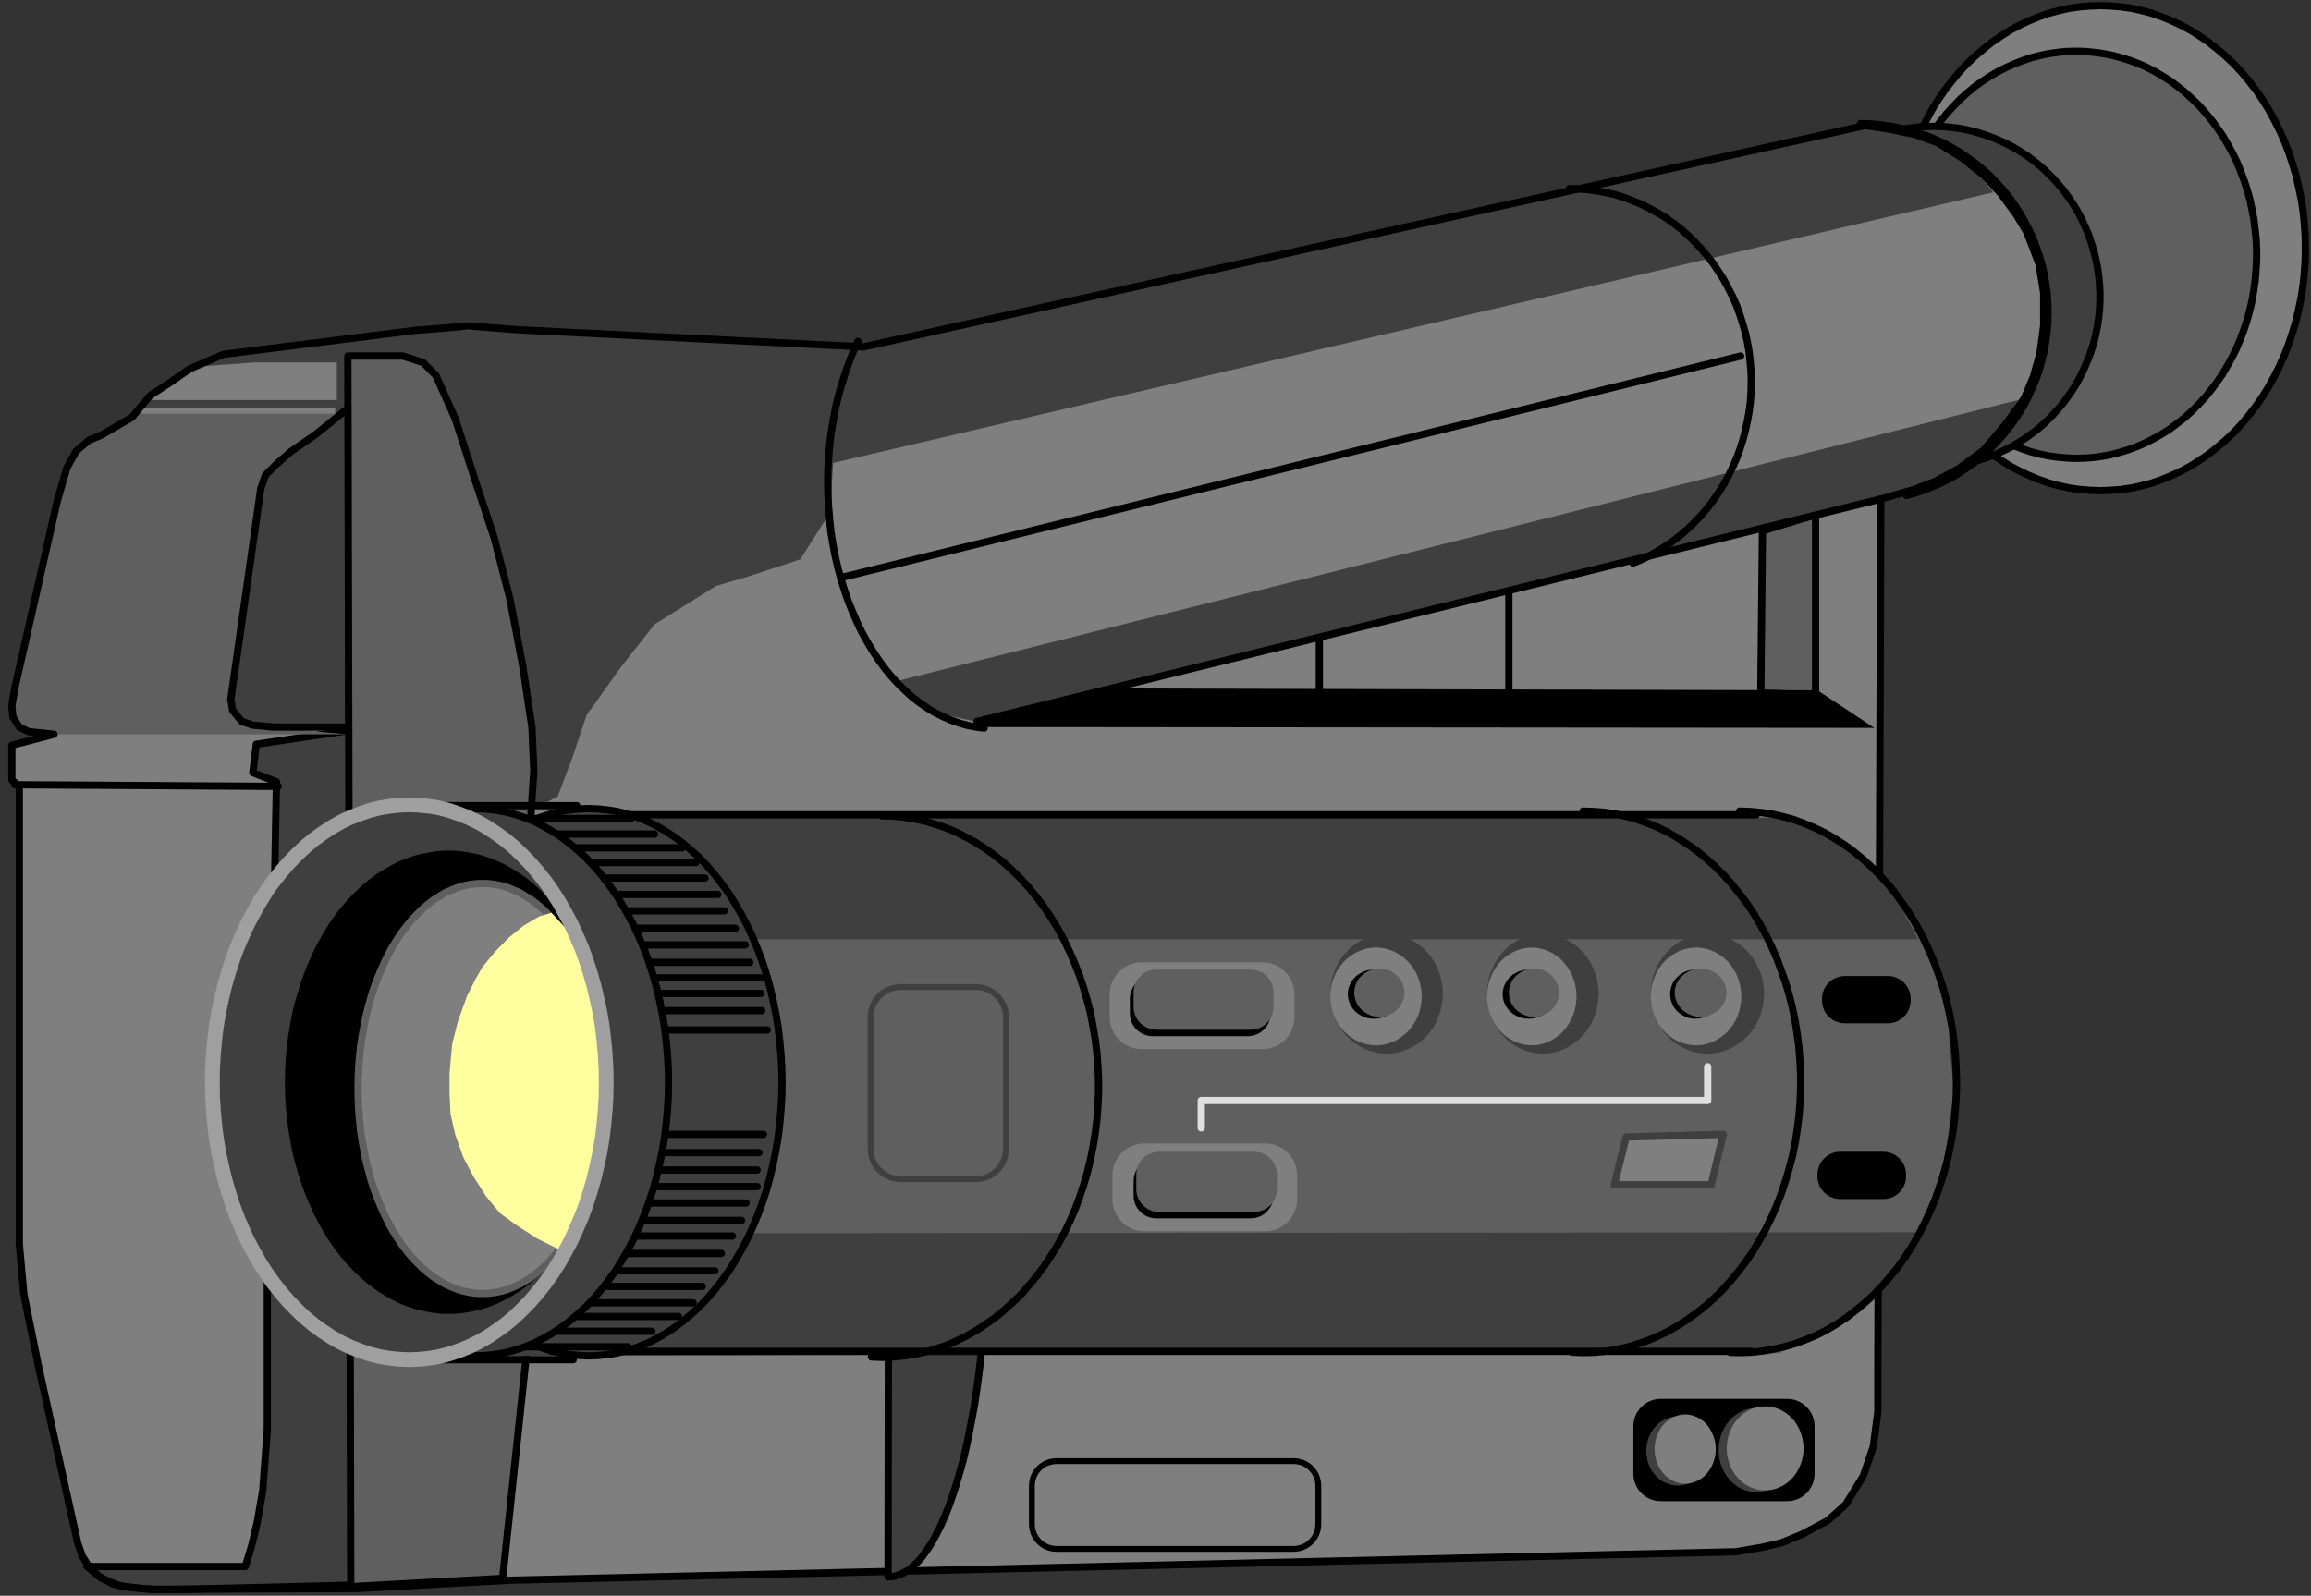 <?xml version="1.0" encoding="UTF-8" standalone="no"?>
<svg
   xmlns:ooo="http://xml.openoffice.org/svg/export"
   xmlns:dc="http://purl.org/dc/elements/1.1/"
   xmlns:cc="http://creativecommons.org/ns#"
   xmlns:rdf="http://www.w3.org/1999/02/22-rdf-syntax-ns#"
   xmlns:svg="http://www.w3.org/2000/svg"
   xmlns="http://www.w3.org/2000/svg"
   xmlns:sodipodi="http://sodipodi.sourceforge.net/DTD/sodipodi-0.dtd"
   xmlns:inkscape="http://www.inkscape.org/namespaces/inkscape"
   version="1.2"
   width="111.35mm"
   height="76.91mm"
   viewBox="0 0 11135 7691"
   preserveAspectRatio="xMidYMid"
   xml:space="preserve"
   id="svg297"
   sodipodi:docname="camcord.svg"
   style="fill-rule:evenodd;stroke-width:28.222;stroke-linejoin:round"
   inkscape:version="0.92.5 (2060ec1f9f, 2020-04-08)"><rect x="0" y="0" width="11135" height="7691" fill="#333333" stroke="none"/><sodipodi:namedview
   pagecolor="#ffffff"
   bordercolor="#666666"
   borderopacity="1"
   objecttolerance="10"
   gridtolerance="10"
   guidetolerance="10"
   inkscape:pageopacity="0"
   inkscape:pageshadow="2"
   inkscape:window-width="664"
   inkscape:window-height="487"
   id="namedview299"
   showgrid="false"
   inkscape:zoom="0.2102413"
   inkscape:cx="210.44409"
   inkscape:cy="145.32283"
   inkscape:window-x="0"
   inkscape:window-y="0"
   inkscape:window-maximized="0"
   inkscape:current-layer="svg297" />
 <defs
   class="ClipPathGroup"
   id="defs8">
  <clipPath
   id="presentation_clip_path"
   clipPathUnits="userSpaceOnUse">
   <rect
   x="0"
   y="0"
   width="21000"
   height="29700"
   id="rect2" />
  </clipPath>
  <clipPath
   id="presentation_clip_path_shrink"
   clipPathUnits="userSpaceOnUse">
   <rect
   x="21"
   y="29"
   width="20958"
   height="29641"
   id="rect5" />
  </clipPath>
 </defs>
 <defs
   class="TextShapeIndex"
   id="defs12">
  <g
   ooo:slide="id1"
   ooo:id-list="id3"
   id="g10" />
 </defs>
 <defs
   class="EmbeddedBulletChars"
   id="defs44">
  <g
   id="bullet-char-template-57356"
   transform="matrix(4.8828125e-4,0,0,-4.8828125e-4,0,0)">
   <path
   d="M 580,1141 1163,571 580,0 -4,571 Z"
   id="path14"
   inkscape:connector-curvature="0" />
  </g>
  <g
   id="bullet-char-template-57354"
   transform="matrix(4.8828125e-4,0,0,-4.8828125e-4,0,0)">
   <path
   d="M 8,1128 H 1137 V 0 H 8 Z"
   id="path17"
   inkscape:connector-curvature="0" />
  </g>
  <g
   id="bullet-char-template-10146"
   transform="matrix(4.8828125e-4,0,0,-4.8828125e-4,0,0)">
   <path
   d="M 174,0 602,739 174,1481 1456,739 Z M 1358,739 309,1346 659,739 Z"
   id="path20"
   inkscape:connector-curvature="0" />
  </g>
  <g
   id="bullet-char-template-10132"
   transform="matrix(4.8828125e-4,0,0,-4.8828125e-4,0,0)">
   <path
   d="M 2015,739 1276,0 H 717 l 543,543 H 174 v 393 h 1086 l -543,545 h 557 z"
   id="path23"
   inkscape:connector-curvature="0" />
  </g>
  <g
   id="bullet-char-template-10007"
   transform="matrix(4.8828125e-4,0,0,-4.8828125e-4,0,0)">
   <path
   d="m 0,-2 c -7,16 -16,29 -25,39 l 381,530 c -94,256 -141,385 -141,387 0,25 13,38 40,38 9,0 21,-2 34,-5 21,4 42,12 65,25 l 27,-13 111,-251 280,301 64,-25 24,25 c 21,-10 41,-24 62,-43 C 886,937 835,863 770,784 769,783 710,716 594,584 L 774,223 c 0,-27 -21,-55 -63,-84 l 16,-20 C 717,90 699,76 672,76 641,76 570,178 457,381 L 164,-76 c -22,-34 -53,-51 -92,-51 -42,0 -63,17 -64,51 -7,9 -10,24 -10,44 0,9 1,19 2,30 z"
   id="path26"
   inkscape:connector-curvature="0" />
  </g>
  <g
   id="bullet-char-template-10004"
   transform="matrix(4.8828125e-4,0,0,-4.8828125e-4,0,0)">
   <path
   d="M 285,-33 C 182,-33 111,30 74,156 52,228 41,333 41,471 c 0,78 14,145 41,201 34,71 87,106 158,106 53,0 88,-31 106,-94 l 23,-176 c 8,-64 28,-97 59,-98 l 735,706 c 11,11 33,17 66,17 42,0 63,-15 63,-46 V 965 c 0,-36 -10,-64 -30,-84 L 442,47 C 390,-6 338,-33 285,-33 Z"
   id="path29"
   inkscape:connector-curvature="0" />
  </g>
  <g
   id="bullet-char-template-9679"
   transform="matrix(4.8828125e-4,0,0,-4.8828125e-4,0,0)">
   <path
   d="M 813,0 C 632,0 489,54 383,161 276,268 223,411 223,592 c 0,181 53,324 160,431 106,107 249,161 430,161 179,0 323,-54 432,-161 108,-107 162,-251 162,-431 0,-180 -54,-324 -162,-431 C 1136,54 992,0 813,0 Z"
   id="path32"
   inkscape:connector-curvature="0" />
  </g>
  <g
   id="bullet-char-template-8226"
   transform="matrix(4.8828125e-4,0,0,-4.8828125e-4,0,0)">
   <path
   d="m 346,457 c -73,0 -137,26 -191,78 -54,51 -81,114 -81,188 0,73 27,136 81,188 54,52 118,78 191,78 73,0 134,-26 185,-79 51,-51 77,-114 77,-187 0,-75 -25,-137 -76,-188 -50,-52 -112,-78 -186,-78 z"
   id="path35"
   inkscape:connector-curvature="0" />
  </g>
  <g
   id="bullet-char-template-8211"
   transform="matrix(4.8828125e-4,0,0,-4.8828125e-4,0,0)">
   <path
   d="M -4,459 H 1135 V 606 H -4 Z"
   id="path38"
   inkscape:connector-curvature="0" />
  </g>
  <g
   id="bullet-char-template-61548"
   transform="matrix(4.8828125e-4,0,0,-4.8828125e-4,0,0)">
   <path
   d="m 173,740 c 0,163 58,303 173,419 116,115 255,173 419,173 163,0 302,-58 418,-173 116,-116 174,-256 174,-419 0,-163 -58,-303 -174,-418 C 1067,206 928,148 765,148 601,148 462,206 346,322 231,437 173,577 173,740 Z"
   id="path41"
   inkscape:connector-curvature="0" />
  </g>
 </defs>
 <g
   id="g49"
   transform="translate(-4932,-11004)">
  <g
   id="id2"
   class="Master_Slide">
   <g
   id="bg-id2"
   class="Background" />
   <g
   id="bo-id2"
   class="BackgroundObjects" />
  </g>
 </g>
 <g
   class="SlideGroup"
   id="g295"
   transform="translate(-4932,-11004)">
  <g
   id="g293">
   <g
   id="container-id1">
    <g
   id="id1"
   class="Slide"
   clip-path="url(#presentation_clip_path)">
     <g
   class="Page"
   id="g289">
      <g
   class="Graphic"
   id="g287">
       <g
   id="id3">
        <rect
   class="BoundingBox"
   x="4932"
   y="11004"
   width="11135"
   height="7691"
   id="rect51"
   style="fill:none;stroke:none" />
        <defs
   id="defs56">
         <clipPath
   id="clip_path_1"
   clipPathUnits="userSpaceOnUse">
          <path
   d="m 4954,11013 h 11112 v 7673 H 4954 Z"
   id="path53"
   inkscape:connector-curvature="0" />
         </clipPath>
        </defs>
        <g
   clip-path="url(#clip_path_1)"
   id="g284">
         <path
   d="m 16044,12201 c 0,206 -46,407 -132,586 -87,178 -212,325 -362,428 -150,103 -320,157 -494,157 -173,0 -343,-54 -493,-157 -150,-103 -275,-250 -362,-428 -86,-179 -132,-380 -132,-586 0,-206 46,-407 132,-585 87,-179 212,-326 362,-429 150,-103 320,-157 493,-157 174,0 344,54 494,157 150,103 275,250 362,428 86,179 132,380 132,586 z"
   id="path58"
   inkscape:connector-curvature="0"
   style="fill:#7f7f7f;stroke:none" />
         <path
   d="m 16040,12200 -1,-59 -4,-59 -6,-59 -9,-58 -12,-58 -13,-57 -17,-56 -18,-55 -21,-54 -23,-52 -26,-51 -27,-50 -30,-48 -31,-45 -34,-44 -35,-42 -37,-40 -39,-37 -41,-35 -41,-33 -44,-30 -44,-28 -45,-24 -47,-22 -47,-19 -48,-17 -49,-13 -49,-11 -50,-7 -50,-4 -50,-2 v 0 l -50,2 -50,4 -50,7 -49,11 -49,13 -48,17 -47,19 -47,22 -45,24 -44,28 -44,30 -41,33 -41,35 -39,37 -37,40 -35,42 -34,44 -31,45 -30,48 -27,50 -26,51 -23,52 -21,54 -18,55 -17,56 -13,57 -12,58 -9,58 -6,59 -4,59 -1,59 v 0 l 1,59 4,59 6,59 9,58 12,58 13,57 17,56 18,55 21,54 23,52 26,51 27,50 30,48 31,45 34,44 35,42 37,40 39,37 41,35 41,33 44,30 44,28 45,24 47,22 47,19 48,17 49,13 49,11 50,7 50,4 50,2 v 0 l 50,-2 50,-4 50,-7 49,-11 49,-13 48,-17 47,-19 47,-22 45,-24 44,-28 44,-30 41,-33 41,-35 39,-37 37,-40 35,-42 34,-44 31,-45 30,-48 27,-50 26,-51 23,-52 21,-54 18,-55 17,-56 13,-57 12,-58 9,-58 6,-59 4,-59 z"
   id="path60"
   inkscape:connector-curvature="0"
   style="fill:none;stroke:#000000;stroke-width:35;stroke-linecap:round;stroke-linejoin:round" />
         <path
   d="m 14937,12232 -383,880 39,21 40,18 42,16 41,14 42,11 43,9 43,6 44,4 43,2 43,-1 44,-3 43,-6 43,-8 42,-11 42,-13 41,-15 41,-18 39,-20 39,-22 38,-24 36,-27 36,-28 34,-31 32,-32 32,-34 29,-36 28,-37 27,-39 24,-41 23,-41 21,-43 19,-45 17,-45 15,-46 13,-47 11,-47 8,-48 7,-49 4,-49 3,-49 v -49 l -2,-49 -5,-48 -6,-49 -9,-48 -10,-48 -13,-47 -15,-46 -17,-45 -18,-44 -21,-43 -23,-42 -24,-41 -27,-39 -27,-37 -30,-36 -31,-35 -33,-32 -34,-31 -35,-28 -36,-27 -38,-24 -39,-23 -39,-20 -41,-18 -41,-15 -42,-13 -42,-11 -43,-8 -43,-6 -43,-4 -44,-1 -43,1 -43,4 -43,6 -43,9 -43,11 -41,14 -41,16 -41,18 -39,20 -39,23 -37,24 -37,27 -35,29 -34,31 -32,33 -31,34 -29,36 -28,38 -26,39 -24,41 -23,42 z"
   id="path62"
   inkscape:connector-curvature="0"
   style="fill:#5f5f5f;stroke:none" />
         <path
   d="m 14937,12232 -383,880 39,21 40,18 42,16 41,14 42,11 43,9 43,6 44,4 43,2 43,-1 44,-3 43,-6 43,-8 42,-11 42,-13 41,-15 41,-18 39,-20 39,-22 38,-24 36,-27 36,-28 34,-31 32,-32 32,-34 29,-36 28,-37 27,-39 24,-41 23,-41 21,-43 19,-45 17,-45 15,-46 13,-47 11,-47 8,-48 7,-49 4,-49 3,-49 v -49 l -2,-49 -5,-48 -6,-49 -9,-48 -10,-48 -13,-47 -15,-46 -17,-45 -18,-44 -21,-43 -23,-42 -24,-41 -27,-39 -27,-37 -30,-36 -31,-35 -33,-32 -34,-31 -35,-28 -36,-27 -38,-24 -39,-23 -39,-20 -41,-18 -41,-15 -42,-13 -42,-11 -43,-8 -43,-6 -43,-4 -44,-1 -43,1 -43,4 -43,6 -43,9 -43,11 -41,14 -41,16 -41,18 -39,20 -39,23 -37,24 -37,27 -35,29 -34,31 -32,33 -31,34 -29,36 -28,38 -26,39 -24,41 -23,42 z"
   id="path64"
   inkscape:connector-curvature="0"
   style="fill:none;stroke:#000000;stroke-width:35;stroke-linecap:round;stroke-linejoin:round" />
         <path
   d="m 14246,12433 -1,820 40,-1 40,-3 40,-5 39,-7 39,-9 39,-11 38,-13 37,-15 37,-17 36,-18 34,-21 34,-22 33,-24 31,-25 30,-27 29,-29 27,-30 26,-31 24,-33 23,-33 21,-35 19,-36 17,-37 16,-38 14,-38 12,-39 10,-40 8,-40 6,-40 4,-41 2,-41 v -41 l -2,-40 -4,-41 -6,-41 -8,-40 -10,-39 -12,-39 -13,-39 -16,-37 -17,-37 -19,-36 -21,-35 -23,-34 -24,-33 -26,-31 -27,-30 -29,-29 -30,-27 -31,-25 -32,-24 -34,-22 -35,-21 -35,-18 -37,-17 -37,-15 -38,-13 -39,-11 -39,-10 -39,-7 -40,-5 -40,-3 -40,-1 -40,1 -40,3 -40,5 -40,7 -39,9 -38,11 z"
   id="path66"
   inkscape:connector-curvature="0"
   style="fill:#3f3f3f;stroke:none" />
         <path
   d="m 14246,12433 -1,820 40,-1 40,-3 40,-5 39,-7 39,-9 39,-11 38,-13 37,-15 37,-17 36,-18 34,-21 34,-22 33,-24 31,-25 30,-27 29,-29 27,-30 26,-31 24,-33 23,-33 21,-35 19,-36 17,-37 16,-38 14,-38 12,-39 10,-40 8,-40 6,-40 4,-41 2,-41 v -41 l -2,-40 -4,-41 -6,-41 -8,-40 -10,-39 -12,-39 -13,-39 -16,-37 -17,-37 -19,-36 -21,-35 -23,-34 -24,-33 -26,-31 -27,-30 -29,-29 -30,-27 -31,-25 -32,-24 -34,-22 -35,-21 -35,-18 -37,-17 -37,-15 -38,-13 -39,-11 -39,-10 -39,-7 -40,-5 -40,-3 -40,-1 -40,1 -40,3 -40,5 -40,7 -39,9 -38,11 z"
   id="path68"
   inkscape:connector-curvature="0"
   style="fill:none;stroke:#000000;stroke-width:35;stroke-linecap:round;stroke-linejoin:round" />
         <path
   d="m 9092,12676 4827,-1067 114,17 128,27 106,39 115,71 106,84 83,88 75,102 53,88 58,154 22,137 v 159 l -18,132 -31,111 -44,105 -92,128 -106,124 -119,88 -115,62 -106,40 -154,44 -14,4205 v 194 l -9,159 -61,150 -84,137 -88,79 -155,84 -159,44 -128,22 -7610,181 -75,-4 -75,-9 -61,-13 -71,-40 -44,-44 -31,-49 -22,-62 -190,-856 -70,-344 -22,-242 v -2207 l -36,-31 v -167 l 137,-53 -57,-13 -44,-22 -31,-49 -5,-53 14,-84 203,-896 48,-167 44,-80 62,-53 62,-26 145,-84 89,-106 101,-66 88,-62 163,-70 918,-115 265,-22 229,18 z"
   id="path70"
   inkscape:connector-curvature="0"
   style="fill:#7f7f7f;stroke:none" />
         <path
   d="m 6167,14591 -17,137 114,44 -44,2357 v 503 260 l -9,119 -13,177 -26,150 -27,114 -31,102 h -763 l 71,57 97,40 137,13 h 158 l 891,-22 -8,-4130 z"
   id="path72"
   inkscape:connector-curvature="0"
   style="fill:#3f3f3f;stroke:none" />
         <path
   d="m 6167,14591 -17,137 114,44 -44,2357 v 503 260 l -9,119 -13,177 -26,150 -27,114 -31,102 h -763 l 71,57 97,40 137,13 h 158 l 891,-22 -8,-4130 z"
   id="path74"
   inkscape:connector-curvature="0"
   style="fill:none;stroke:#000000;stroke-width:35;stroke-linecap:round;stroke-linejoin:round" />
         <path
   d="M 13319,12720 9000,13784"
   id="path76"
   inkscape:connector-curvature="0"
   style="fill:none;stroke:#000000;stroke-width:35;stroke-linecap:round;stroke-linejoin:round" />
         <path
   d="m 13680,13484 v 869 l -264,-9 8,-781 z"
   id="path78"
   inkscape:connector-curvature="0"
   style="fill:#5f5f5f;stroke:none" />
         <path
   d="m 13680,13484 v 869 l -264,-9 8,-781 z"
   id="path80"
   inkscape:connector-curvature="0"
   style="fill:none;stroke:#000000;stroke-width:35;stroke-linecap:round;stroke-linejoin:round" />
         <path
   d="m 12202,13859 v 525"
   id="path82"
   inkscape:connector-curvature="0"
   style="fill:none;stroke:#000000;stroke-width:35;stroke-linecap:round;stroke-linejoin:round" />
         <path
   d="m 11289,14071 v 304"
   id="path84"
   inkscape:connector-curvature="0"
   style="fill:none;stroke:#000000;stroke-width:35;stroke-linecap:round;stroke-linejoin:round" />
         <path
   d="m 9617,14508 4346,4 -274,-181 -3450,-9 -198,53 -115,31 -190,49 z"
   id="path86"
   inkscape:connector-curvature="0"
   style="fill:#000000;stroke:none" />
         <path
   d="m 9251,14287 5404,-1355 -106,181 -180,150 -164,93 -4575,1125 -198,-44 z"
   id="path88"
   inkscape:connector-curvature="0"
   style="fill:#3f3f3f;stroke:none" />
         <path
   d="M 13994,13409 9639,14481"
   id="path90"
   inkscape:connector-curvature="0"
   style="fill:none;stroke:#000000;stroke-width:35;stroke-linecap:round;stroke-linejoin:round" />
         <path
   d="m 9061,12676 4858,-1067 273,70 207,88 137,164 -5598,1306 9,-177 39,-150 36,-145 z"
   id="path92"
   inkscape:connector-curvature="0"
   style="fill:#3f3f3f;stroke:none" />
         <path
   d="m 14118,13392 44,-12 43,-15 43,-17 42,-19 41,-21 39,-23 39,-26 37,-27 36,-29 34,-30 32,-33 31,-34 29,-36 28,-37 25,-38 24,-40 21,-41 19,-42 18,-43 15,-43 12,-45 11,-45 8,-45 6,-46 4,-46 1,-46 -1,-46 -3,-46 -6,-46 -8,-46 -10,-45 -13,-44 -15,-44 -16,-43 -20,-42 -21,-41 -23,-40 -25,-38 -27,-38 -29,-36 -31,-34 -32,-33 -34,-31 -36,-29 -37,-27 -38,-26 -39,-23 -41,-22 -42,-19 -42,-17 -44,-15 -44,-13 -45,-10 -45,-8 -45,-6 -46,-4 -46,-1"
   id="path94"
   inkscape:connector-curvature="0"
   style="fill:none;stroke:#000000;stroke-width:35;stroke-linecap:round;stroke-linejoin:round" />
         <path
   d="m 12800,13718 42,-17 40,-20 39,-22 38,-24 37,-26 36,-28 34,-30 33,-32 31,-33 30,-35 28,-37 26,-38 24,-39 23,-41 20,-42 19,-43 16,-44 14,-44 12,-46 10,-46 8,-46 6,-47 3,-47 1,-47 -1,-48 -4,-47 -5,-47 -8,-46 -10,-46 -13,-45 -14,-45 -16,-44 -19,-43 -21,-41 -22,-41 -25,-39 -26,-39 -28,-36 -30,-35 -31,-33 -33,-32 -34,-30 -36,-28 -37,-26 -38,-23 -40,-22 -40,-20 -41,-17 -42,-16 -43,-13 -43,-10 -44,-8 -44,-6 -44,-4 -44,-1"
   id="path96"
   inkscape:connector-curvature="0"
   style="fill:none;stroke:#000000;stroke-width:35;stroke-linecap:round;stroke-linejoin:round" />
         <path
   d="m 5572,12998 h 1014 l -282,208 -49,44 -57,84 -26,75 -119,975 44,115 511,44 H 5095 l -101,-88 9,-115 30,-168 181,-807 31,-115 44,-71 71,-53 97,-53 z"
   id="path98"
   inkscape:connector-curvature="0"
   style="fill:#5f5f5f;stroke:none" />
         <path
   d="m 5642,12932 h 913 v -88 -93 h -397 l -304,22 124,-53 110,-22 300,-30 463,-53 199,-18 233,-4 1077,44 745,53 -83,83 -67,300 -22,398 -145,229 -269,88 -137,40 -296,185 -167,212 -128,181 -31,40 -71,212 -70,185 -128,66 13,-419 -62,-358 -159,-622 -158,-503 -578,22 v -61 h -944 z"
   id="path100"
   inkscape:connector-curvature="0"
   style="fill:#3f3f3f;stroke:none" />
         <path
   d="m 9066,12649 -23,50 -20,52 -19,53 -17,54 -16,56 -13,56 -11,58 -10,58 -7,59 -5,60 -4,59 -1,60 1,60 3,60 5,60 6,59 9,58 11,58 13,57 15,56 17,54 18,53 21,52 22,51 23,48 26,47 27,45 28,42 30,41 31,38 33,36 34,33 34,31 36,28 37,25 38,23 38,19 39,17 39,14 40,11 40,8 40,5"
   id="path102"
   inkscape:connector-curvature="0"
   style="fill:none;stroke:#000000;stroke-width:35;stroke-linecap:round;stroke-linejoin:round" />
         <path
   d="m 6613,12968 -163,132 -115,79 -71,62 -53,53 -22,62 -145,1019 9,53 44,53 53,18 101,9 h 362 z"
   id="path104"
   inkscape:connector-curvature="0"
   style="fill:#3f3f3f;stroke:none" />
         <path
   d="m 6613,12968 -163,132 -115,79 -71,62 -53,53 -22,62 -145,1019 9,53 44,53 53,18 101,9 h 362 z"
   id="path106"
   inkscape:connector-curvature="0"
   style="fill:none;stroke:#000000;stroke-width:35;stroke-linecap:round;stroke-linejoin:round" />
         <path
   d="m 6608,12720 h 265 l 97,31 62,62 93,208 97,300 92,278 75,291 62,326 44,292 9,211 -13,199 -22,2608 -115,1085 -732,40 z"
   id="path108"
   inkscape:connector-curvature="0"
   style="fill:#5f5f5f;stroke:none" />
         <path
   d="m 6608,12720 h 265 l 97,31 62,62 93,208 97,300 92,278 75,291 62,326 44,292 9,211 -13,199 -22,2608 -115,1085 -732,40 z"
   id="path110"
   inkscape:connector-curvature="0"
   style="fill:none;stroke:#000000;stroke-width:35;stroke-linecap:round;stroke-linejoin:round" />
         <path
   d="m 9092,12676 4827,-1067 114,17 128,27 106,39 115,71 106,84 83,88 75,102 53,88 58,154 22,137 v 159 l -18,132 -31,111 -44,105 -92,128 -106,124 -119,88 -115,62 -106,40 -154,44 -14,4205 v 194 l -22,168 -48,141 -84,137 -88,79 -124,66 -97,40 -93,22 -128,22 -5907,137 -736,40 -967,4 -75,-4 -75,-9 -61,-13 -71,-40 -44,-44 -31,-49 -22,-62 -190,-856 -70,-344 -22,-242 v -2207 l -36,-31 v -167 l 203,-53 -123,-13 -44,-22 -31,-49 -5,-53 14,-84 203,-896 48,-167 44,-80 62,-53 62,-26 145,-84 89,-106 101,-66 88,-62 163,-70 918,-115 265,-22 229,18 z"
   id="path112"
   inkscape:connector-curvature="0"
   style="fill:none;stroke:#000000;stroke-width:35;stroke-linecap:round;stroke-linejoin:round" />
         <path
   d="m 10594,18469 h 571 c 66,0 119,-53 119,-119 v -185 c 0,-66 -53,-119 -119,-119 h -1142 c -66,0 -119,53 -119,119 v 185 c 0,66 53,119 119,119 z"
   id="path114"
   inkscape:connector-curvature="0"
   style="fill:#7f7f7f;stroke:none" />
         <path
   d="m 10594,18469 h 571 c 66,0 119,-53 119,-119 v -185 c 0,-66 -53,-119 -119,-119 h -1142 c -66,0 -119,53 -119,119 v 185 c 0,66 53,119 119,119 z"
   id="path116"
   inkscape:connector-curvature="0"
   style="fill:none;stroke:#000000" />
         <path
   d="m 9213,16988 -2,1616 24,-2 24,-6 24,-10 24,-14 23,-18 23,-22 23,-26 22,-31 22,-33 21,-38 21,-41 20,-45 20,-49 18,-51 18,-55 17,-58 17,-60 15,-64 14,-66 13,-68 13,-70 11,-73 10,-74 9,-76 8,-78 7,-78 5,-80 4,-81 3,-81 2,-82 1,-82 z"
   id="path118"
   inkscape:connector-curvature="0"
   style="fill:#3f3f3f;stroke:none" />
         <path
   d="m 9213,16988 -2,1616 24,-2 24,-6 24,-10 24,-14 23,-18 23,-22 23,-26 22,-31 22,-33 21,-38 21,-41 20,-45 20,-49 18,-51 18,-55 17,-58 17,-60 15,-64 14,-66 13,-68 13,-70 11,-73 10,-74 9,-76 8,-78 7,-78 5,-80 4,-81 3,-81 2,-82 1,-82 z"
   id="path120"
   inkscape:connector-curvature="0"
   style="fill:none;stroke:#000000;stroke-width:35;stroke-linecap:round;stroke-linejoin:round" />
         <path
   d="m 13238,18239 h 305 c 73,0 132,-59 132,-132 v -229 c 0,-73 -59,-132 -132,-132 h -609 c -73,0 -132,59 -132,132 v 229 c 0,73 59,132 132,132 z"
   id="path122"
   inkscape:connector-curvature="0"
   style="fill:#000000;stroke:none" />
         <path
   d="m 13574,17993 c 0,35 -8,70 -24,101 -16,31 -39,56 -66,74 -28,18 -59,27 -91,27 -31,0 -62,-9 -90,-27 -27,-18 -50,-43 -66,-74 -16,-31 -24,-66 -24,-101 0,-36 8,-71 24,-102 16,-31 39,-56 66,-74 28,-18 59,-27 90,-27 32,0 63,9 91,27 27,18 50,43 66,74 16,31 24,66 24,102 z"
   id="path124"
   inkscape:connector-curvature="0"
   style="fill:#3f3f3f;stroke:none" />
         <path
   d="m 13622,17985 c 0,35 -9,70 -25,101 -16,31 -39,56 -68,74 -28,18 -60,27 -92,27 -32,0 -64,-9 -93,-27 -28,-18 -51,-43 -67,-74 -16,-31 -25,-66 -25,-101 0,-36 9,-71 25,-102 16,-31 39,-56 67,-74 29,-18 61,-27 93,-27 32,0 64,9 92,27 29,18 52,43 68,74 16,31 25,66 25,102 z"
   id="path126"
   inkscape:connector-curvature="0"
   style="fill:#7f7f7f;stroke:none" />
         <path
   d="m 13167,17997 c 0,29 -7,58 -20,84 -14,25 -33,46 -56,61 -23,14 -49,22 -75,22 -27,0 -53,-8 -76,-22 -23,-15 -42,-36 -56,-61 -13,-26 -20,-55 -20,-84 0,-29 7,-58 20,-83 14,-26 33,-47 56,-62 23,-14 49,-22 76,-22 26,0 52,8 75,22 23,15 42,36 56,62 13,25 20,54 20,83 z"
   id="path128"
   inkscape:connector-curvature="0"
   style="fill:#3f3f3f;stroke:none" />
         <path
   d="m 13199,17988 c 0,29 -7,58 -20,84 -13,25 -31,46 -54,61 -22,14 -48,22 -73,22 -26,0 -52,-8 -74,-22 -23,-15 -41,-36 -54,-61 -13,-26 -20,-55 -20,-84 0,-29 7,-58 20,-83 13,-26 31,-47 54,-62 22,-14 48,-22 74,-22 25,0 51,8 73,22 23,15 41,36 54,62 13,25 20,54 20,83 z"
   id="path130"
   inkscape:connector-curvature="0"
   style="fill:#7f7f7f;stroke:none" />
         <path
   d="m 5003,14786 1270,8"
   id="path132"
   inkscape:connector-curvature="0"
   style="fill:none;stroke:#000000;stroke-width:35;stroke-linecap:round;stroke-linejoin:round" />
         <path
   d="m 6882,14962 h 6648 l 212,79 128,89 84,92 101,106 66,93 58,106 62,137 44,128 35,158 13,173 13,132 -26,212 -26,159 -67,203 -79,163 -106,145 -146,150 -158,115 -230,124 H 6882 Z"
   id="path134"
   inkscape:connector-curvature="0"
   style="fill:#5f5f5f;stroke:none" />
         <path
   d="m 7328,14936 6158,8 110,31 137,62 133,75 97,102 114,136 97,181 H 7835 Z"
   id="path136"
   inkscape:connector-curvature="0"
   style="fill:#3f3f3f;stroke:none" />
         <path
   d="m 7358,17539 6000,-18 234,-57 132,-62 120,-75 110,-93 115,-136 97,-155 -6300,5 z"
   id="path138"
   inkscape:connector-curvature="0"
   style="fill:#3f3f3f;stroke:none" />
         <path
   d="m 12506,17521 53,2 52,-1 52,-5 52,-8 51,-11 51,-15 51,-17 49,-21 49,-23 47,-27 47,-30 45,-32 44,-35 43,-38 41,-41 39,-43 37,-45 36,-48 34,-50 31,-52 30,-54 27,-55 25,-57 23,-59 20,-60 18,-61 16,-62 13,-63 10,-64 8,-65 5,-64 3,-66 v -65 l -3,-65 -5,-65 -8,-64 -10,-64 -13,-63 -15,-62 -18,-61 -21,-60 -22,-59 -25,-57 -27,-56 -30,-54 -31,-52 -34,-50 -36,-47 -37,-46 -39,-43 -41,-40 -42,-38 -44,-36 -46,-32 -46,-30 -48,-27 -48,-24 -50,-20 -50,-18 -51,-14 -52,-12 -52,-8 -52,-4 -52,-2"
   id="path140"
   inkscape:connector-curvature="0"
   style="fill:none;stroke:#000000;stroke-width:35;stroke-linecap:round;stroke-linejoin:round" />
         <path
   d="m 13269,17522 53,1 53,-2 53,-6 52,-9 52,-12 51,-15 51,-19 50,-21 49,-25 47,-28 47,-31 45,-34 44,-37 43,-39 40,-42 39,-45 38,-46 35,-50 33,-51 31,-53 29,-56 26,-57 25,-58 21,-60 20,-62 17,-62 14,-64 12,-64 9,-65 6,-65 4,-66 1,-66 -2,-66 -4,-66 -7,-65 -9,-65 -12,-64 -15,-64 -17,-62 -20,-61 -22,-60 -25,-58 -27,-57 -29,-55 -31,-53 -34,-51 -35,-49 -37,-47 -40,-44 -41,-41 -42,-39 -44,-36 -46,-34 -47,-30 -48,-28 -49,-24 -50,-21 -51,-19 -51,-14 -52,-12 -53,-8 -52,-5 -53,-2"
   id="path142"
   inkscape:connector-curvature="0"
   style="fill:none;stroke:#000000;stroke-width:35;stroke-linecap:round;stroke-linejoin:round" />
         <path
   d="m 9131,17544 52,2 52,-2 52,-5 52,-8 51,-11 51,-15 50,-17 49,-21 48,-24 48,-27 46,-30 45,-32 44,-36 42,-38 41,-40 38,-44 38,-45 35,-48 33,-50 32,-52 29,-54 27,-55 25,-57 22,-59 20,-60 18,-61 15,-62 13,-64 10,-63 8,-65 5,-65 3,-65 v -65 l -3,-65 -5,-64 -8,-65 -11,-63 -12,-64 -16,-62 -18,-61 -20,-60 -23,-58 -25,-57 -27,-56 -29,-54 -32,-51 -33,-50 -36,-48 -37,-45 -39,-43 -41,-41 -42,-38 -44,-35 -45,-32 -46,-30 -48,-26 -48,-24 -49,-21 -51,-17 -50,-15 -52,-11 -51,-8 -52,-5 -52,-1"
   id="path144"
   inkscape:connector-curvature="0"
   style="fill:none;stroke:#000000;stroke-width:35;stroke-linecap:round;stroke-linejoin:round" />
         <path
   d="m 7610,14931 h 5784"
   id="path146"
   inkscape:connector-curvature="0"
   style="fill:none;stroke:#000000;stroke-width:35;stroke-linecap:round;stroke-linejoin:round" />
         <path
   d="m 7588,17517 h 5783"
   id="path148"
   inkscape:connector-curvature="0"
   style="fill:none;stroke:#000000;stroke-width:35;stroke-linecap:round;stroke-linejoin:round" />
         <path
   d="m 9453,16687 h 180 c 81,0 146,-65 146,-146 v -634 c 0,-81 -65,-146 -146,-146 h -360 c -81,0 -146,65 -146,146 v 634 c 0,81 65,146 146,146 z"
   id="path150"
   inkscape:connector-curvature="0"
   style="fill:#5f5f5f;stroke:none" />
         <path
   d="m 9453,16687 h 180 c 81,0 146,-65 146,-146 v -634 c 0,-81 -65,-146 -146,-146 h -360 c -81,0 -146,65 -146,146 v 634 c 0,81 65,146 146,146 z"
   id="path152"
   inkscape:connector-curvature="0"
   style="fill:none;stroke:#3f3f3f" />
         <path
   d="m 11884,15794 c 0,50 -13,100 -36,144 -24,44 -58,80 -99,105 -42,26 -88,39 -136,39 -48,0 -94,-13 -135,-39 -42,-25 -76,-61 -100,-105 -23,-44 -36,-94 -36,-144 0,-51 13,-101 36,-145 24,-44 58,-80 100,-105 41,-26 87,-39 135,-39 48,0 94,13 136,39 41,25 75,61 99,105 23,44 36,94 36,145 z"
   id="path154"
   inkscape:connector-curvature="0"
   style="fill:#3f3f3f;stroke:none" />
         <path
   d="m 11782,15807 c 0,41 -10,81 -29,117 -20,36 -48,66 -81,86 -33,21 -71,32 -110,32 -39,0 -77,-11 -110,-32 -33,-20 -61,-50 -81,-86 -19,-36 -29,-76 -29,-117 0,-42 10,-82 29,-118 20,-36 48,-66 81,-86 33,-21 71,-32 110,-32 39,0 77,11 110,32 33,20 61,50 81,86 19,36 29,76 29,118 z"
   id="path156"
   inkscape:connector-curvature="0"
   style="fill:#7f7f7f;stroke:none" />
         <path
   d="m 12634,15794 c 0,50 -12,100 -36,144 -24,44 -57,80 -98,105 -41,26 -87,39 -134,39 -48,0 -94,-13 -135,-39 -41,-25 -74,-61 -98,-105 -24,-44 -36,-94 -36,-144 0,-51 12,-101 36,-145 24,-44 57,-80 98,-105 41,-26 87,-39 135,-39 47,0 93,13 134,39 41,25 74,61 98,105 24,44 36,94 36,145 z"
   id="path158"
   inkscape:connector-curvature="0"
   style="fill:#3f3f3f;stroke:none" />
         <path
   d="m 12528,15807 c 0,41 -10,81 -29,117 -19,36 -46,66 -79,86 -33,21 -70,32 -107,32 -38,0 -75,-11 -108,-32 -33,-20 -60,-50 -79,-86 -19,-36 -29,-76 -29,-117 0,-42 10,-82 29,-118 19,-36 46,-66 79,-86 33,-21 70,-32 108,-32 37,0 74,11 107,32 33,20 60,50 79,86 19,36 29,76 29,118 z"
   id="path160"
   inkscape:connector-curvature="0"
   style="fill:#7f7f7f;stroke:none" />
         <path
   d="m 13432,15794 c 0,50 -13,100 -37,144 -24,44 -58,80 -100,105 -41,26 -88,39 -136,39 -48,0 -95,-13 -136,-39 -42,-25 -76,-61 -100,-105 -24,-44 -37,-94 -37,-144 0,-51 13,-101 37,-145 24,-44 58,-80 100,-105 41,-26 88,-39 136,-39 48,0 95,13 136,39 42,25 76,61 100,105 24,44 37,94 37,145 z"
   id="path162"
   inkscape:connector-curvature="0"
   style="fill:#3f3f3f;stroke:none" />
         <path
   d="m 13322,15807 c 0,41 -10,81 -29,117 -19,36 -47,66 -80,86 -33,21 -71,32 -109,32 -38,0 -76,-11 -109,-32 -33,-20 -61,-50 -80,-86 -19,-36 -29,-76 -29,-117 0,-42 10,-82 29,-118 19,-36 47,-66 80,-86 33,-21 71,-32 109,-32 38,0 76,11 109,32 33,20 61,50 80,86 19,36 29,76 29,118 z"
   id="path164"
   inkscape:connector-curvature="0"
   style="fill:#7f7f7f;stroke:none" />
         <path
   d="m 11676,15796 c 0,20 -6,41 -17,59 -11,18 -26,33 -45,43 -20,11 -41,16 -63,16 -22,0 -43,-5 -62,-16 -20,-10 -35,-25 -46,-43 -11,-18 -17,-39 -17,-59 0,-21 6,-42 17,-60 11,-18 26,-33 46,-43 19,-11 40,-16 62,-16 22,0 43,5 63,16 19,10 34,25 45,43 11,18 17,39 17,60 z"
   id="path166"
   inkscape:connector-curvature="0"
   style="fill:#000000;stroke:none" />
         <path
   d="m 11699,15789 c 0,20 -6,40 -16,58 -11,17 -26,32 -44,42 -19,11 -40,16 -61,16 -21,0 -42,-5 -60,-16 -19,-10 -34,-25 -45,-42 -10,-18 -16,-38 -16,-58 0,-21 6,-41 16,-59 11,-17 26,-32 45,-42 18,-11 39,-16 60,-16 21,0 42,5 61,16 18,10 33,25 44,42 10,18 16,38 16,59 z"
   id="path168"
   inkscape:connector-curvature="0"
   style="fill:#5f5f5f;stroke:none" />
         <path
   d="m 12422,15796 c 0,20 -6,41 -17,59 -11,18 -26,33 -45,43 -20,11 -41,16 -63,16 -22,0 -43,-5 -62,-16 -20,-10 -35,-25 -46,-43 -11,-18 -17,-39 -17,-59 0,-21 6,-42 17,-60 11,-18 26,-33 46,-43 19,-11 40,-16 62,-16 22,0 43,5 63,16 19,10 34,25 45,43 11,18 17,39 17,60 z"
   id="path170"
   inkscape:connector-curvature="0"
   style="fill:#000000;stroke:none" />
         <path
   d="m 12444,15789 c 0,20 -6,40 -16,58 -11,17 -26,32 -44,42 -19,11 -40,16 -61,16 -21,0 -42,-5 -60,-16 -19,-10 -34,-25 -45,-42 -10,-18 -16,-38 -16,-58 0,-21 6,-41 16,-59 11,-17 26,-32 45,-42 18,-11 39,-16 60,-16 21,0 42,5 61,16 18,10 33,25 44,42 10,18 16,38 16,59 z"
   id="path172"
   inkscape:connector-curvature="0"
   style="fill:#5f5f5f;stroke:none" />
         <path
   d="m 13221,15796 c 0,20 -6,41 -16,59 -11,18 -26,33 -45,43 -18,11 -39,16 -60,16 -21,0 -42,-5 -60,-16 -19,-10 -34,-25 -45,-43 -10,-18 -16,-39 -16,-59 0,-21 6,-42 16,-60 11,-18 26,-33 45,-43 18,-11 39,-16 60,-16 21,0 42,5 60,16 19,10 34,25 45,43 10,18 16,39 16,60 z"
   id="path174"
   inkscape:connector-curvature="0"
   style="fill:#000000;stroke:none" />
         <path
   d="m 13251,15789 c 0,20 -6,40 -17,58 -11,17 -26,32 -46,42 -19,11 -40,16 -62,16 -22,0 -43,-5 -62,-16 -20,-10 -35,-25 -46,-42 -11,-18 -17,-38 -17,-58 0,-21 6,-41 17,-59 11,-17 26,-32 46,-42 19,-11 40,-16 62,-16 22,0 43,5 62,16 20,10 35,25 46,42 11,18 17,38 17,59 z"
   id="path176"
   inkscape:connector-curvature="0"
   style="fill:#5f5f5f;stroke:none" />
         <path
   d="m 13924,15936 h 104 c 61,0 110,-49 110,-110 v -8 c 0,-61 -49,-110 -110,-110 h -207 c -61,0 -110,49 -110,110 v 8 c 0,61 49,110 110,110 z"
   id="path178"
   inkscape:connector-curvature="0"
   style="fill:#000000;stroke:none" />
         <path
   d="m 13902,16783 h 104 c 61,0 110,-49 110,-110 v -8 c 0,-61 -49,-110 -110,-110 h -207 c -61,0 -110,49 -110,110 v 8 c 0,61 49,110 110,110 z"
   id="path180"
   inkscape:connector-curvature="0"
   style="fill:#000000;stroke:none" />
         <path
   d="m 10724,16060 h 291 c 85,0 154,-69 154,-154 v -110 c 0,-85 -69,-154 -154,-154 h -582 c -85,0 -154,69 -154,154 v 110 c 0,85 69,154 154,154 z"
   id="path182"
   inkscape:connector-curvature="0"
   style="fill:#7f7f7f;stroke:none" />
         <path
   d="m 10715,15998 h 229 c 61,0 110,-49 110,-110 v -70 c 0,-61 -49,-110 -110,-110 h -458 c -61,0 -110,49 -110,110 v 70 c 0,61 49,110 110,110 z"
   id="path184"
   inkscape:connector-curvature="0"
   style="fill:#000000;stroke:none" />
         <path
   d="m 10731,15967 h 227 c 61,0 110,-49 110,-110 v -70 c 0,-61 -49,-110 -110,-110 h -454 c -61,0 -110,49 -110,110 v 70 c 0,61 49,110 110,110 z"
   id="path186"
   inkscape:connector-curvature="0"
   style="fill:#5f5f5f;stroke:none" />
         <path
   d="m 10737,16938 h 291 c 85,0 154,-69 154,-154 v -115 c 0,-85 -69,-154 -154,-154 h -582 c -85,0 -154,69 -154,154 v 115 c 0,85 69,154 154,154 z"
   id="path188"
   inkscape:connector-curvature="0"
   style="fill:#7f7f7f;stroke:none" />
         <path
   d="m 10731,16876 h 227 c 61,0 110,-49 110,-110 v -70 c 0,-61 -49,-110 -110,-110 h -454 c -61,0 -110,49 -110,110 v 70 c 0,61 49,110 110,110 z"
   id="path190"
   inkscape:connector-curvature="0"
   style="fill:#000000;stroke:none" />
         <path
   d="m 10746,16845 h 229 c 61,0 110,-49 110,-110 v -70 c 0,-61 -49,-110 -110,-110 h -458 c -61,0 -110,49 -110,110 v 70 c 0,61 49,110 110,110 z"
   id="path192"
   inkscape:connector-curvature="0"
   style="fill:#5f5f5f;stroke:none" />
         <path
   d="m 10720,16440 v -132 h 2440 v -119 -44"
   id="path194"
   inkscape:connector-curvature="0"
   style="fill:none;stroke:#dfdfdf;stroke-width:35;stroke-linecap:round;stroke-linejoin:round" />
         <path
   d="m 12767,16484 -57,230 h 467 l 58,-243 z"
   id="path196"
   inkscape:connector-curvature="0"
   style="fill:#7f7f7f;stroke:none" />
         <path
   d="m 12767,16484 -57,230 h 467 l 58,-243 z"
   id="path198"
   inkscape:connector-curvature="0"
   style="fill:none;stroke:#3f3f3f;stroke-width:35;stroke-linecap:round;stroke-linejoin:round" />
         <path
   d="m 7799,16266 c 0,228 -42,453 -123,651 -80,198 -195,363 -334,477 -140,115 -297,175 -458,175 -161,0 -318,-60 -457,-175 -140,-114 -255,-279 -335,-477 -81,-198 -123,-423 -123,-651 0,-229 42,-454 123,-652 80,-198 195,-363 334,-477 140,-115 297,-175 458,-175 161,0 318,60 457,175 140,114 255,279 335,477 81,198 123,423 123,651 z"
   id="path200"
   inkscape:connector-curvature="0"
   style="fill:#5f5f5f;stroke:none" />
         <path
   d="m 8703,16221 c 0,232 -43,460 -125,661 -81,200 -199,367 -340,483 -142,116 -302,177 -465,177 -164,0 -324,-61 -466,-177 -141,-116 -259,-283 -340,-483 -82,-201 -125,-429 -125,-661 0,-232 43,-460 125,-660 81,-201 199,-368 340,-484 142,-116 302,-177 465,-177 164,0 324,61 466,177 141,116 259,283 340,484 82,200 125,428 125,660 z"
   id="path202"
   inkscape:connector-curvature="0"
   style="fill:#3f3f3f;stroke:none" />
         <path
   d="m 8700,16220 -1,-67 -4,-66 -6,-67 -8,-66 -11,-65 -13,-64 -15,-63 -17,-62 -20,-61 -22,-59 -24,-58 -26,-56 -28,-53 -30,-52 -31,-50 -34,-47 -35,-45 -36,-42 -38,-40 -40,-36 -40,-34 -42,-31 -43,-28 -44,-25 -44,-22 -46,-18 -46,-15 -46,-12 -47,-8 -47,-5 -47,-2 v 0 l -47,2 -47,5 -47,8 -46,12 -46,15 -46,18 -44,22 -44,25 -43,28 -42,31 -40,34 -40,36 -38,40 -36,42 -35,45 -34,47 -31,50 -30,52 -28,53 -26,56 -24,58 -22,59 -20,61 -17,62 -15,63 -13,64 -11,65 -8,66 -6,67 -4,66 -1,67 v 0 l 1,67 4,66 6,67 8,66 11,65 13,64 15,63 17,62 20,61 22,59 24,58 26,56 28,53 30,52 31,50 34,47 35,45 36,42 38,40 40,36 40,34 42,31 43,28 44,25 44,22 46,18 46,15 46,12 47,8 47,5 47,2 v 0 l 47,-2 47,-5 47,-8 46,-12 46,-15 46,-18 44,-22 44,-25 43,-28 42,-31 40,-34 40,-36 38,-40 36,-42 35,-45 34,-47 31,-50 30,-52 28,-53 26,-56 24,-58 22,-59 20,-61 17,-62 15,-63 13,-64 11,-65 8,-66 6,-67 4,-66 z"
   id="path204"
   inkscape:connector-curvature="0"
   style="fill:none;stroke:#000000;stroke-width:35;stroke-linecap:round;stroke-linejoin:round" />
         <path
   d="m 6895,17557 h 799"
   id="path206"
   inkscape:connector-curvature="0"
   style="fill:none;stroke:#000000;stroke-width:35;stroke-linecap:round;stroke-linejoin:round" />
         <path
   d="m 7155,17495 h 803"
   id="path208"
   inkscape:connector-curvature="0"
   style="fill:none;stroke:#000000;stroke-width:35;stroke-linecap:round;stroke-linejoin:round" />
         <path
   d="m 7270,17420 h 803"
   id="path210"
   inkscape:connector-curvature="0"
   style="fill:none;stroke:#000000;stroke-width:35;stroke-linecap:round;stroke-linejoin:round" />
         <path
   d="m 7398,17349 h 803"
   id="path212"
   inkscape:connector-curvature="0"
   style="fill:none;stroke:#000000;stroke-width:35;stroke-linecap:round;stroke-linejoin:round" />
         <path
   d="m 7469,17283 h 803"
   id="path214"
   inkscape:connector-curvature="0"
   style="fill:none;stroke:#000000;stroke-width:35;stroke-linecap:round;stroke-linejoin:round" />
         <path
   d="m 7513,17204 h 803"
   id="path216"
   inkscape:connector-curvature="0"
   style="fill:none;stroke:#000000;stroke-width:35;stroke-linecap:round;stroke-linejoin:round" />
         <path
   d="m 7575,17129 h 802"
   id="path218"
   inkscape:connector-curvature="0"
   style="fill:none;stroke:#000000;stroke-width:35;stroke-linecap:round;stroke-linejoin:round" />
         <path
   d="m 7605,17045 h 803"
   id="path220"
   inkscape:connector-curvature="0"
   style="fill:none;stroke:#000000;stroke-width:35;stroke-linecap:round;stroke-linejoin:round" />
         <path
   d="m 7658,16961 h 803"
   id="path222"
   inkscape:connector-curvature="0"
   style="fill:none;stroke:#000000;stroke-width:35;stroke-linecap:round;stroke-linejoin:round" />
         <path
   d="m 7703,16886 h 802"
   id="path224"
   inkscape:connector-curvature="0"
   style="fill:none;stroke:#000000;stroke-width:35;stroke-linecap:round;stroke-linejoin:round" />
         <path
   d="m 7729,16802 h 798"
   id="path226"
   inkscape:connector-curvature="0"
   style="fill:none;stroke:#000000;stroke-width:35;stroke-linecap:round;stroke-linejoin:round" />
         <path
   d="m 7782,16723 h 798"
   id="path228"
   inkscape:connector-curvature="0"
   style="fill:none;stroke:#000000;stroke-width:35;stroke-linecap:round;stroke-linejoin:round" />
         <path
   d="m 7782,16643 h 798"
   id="path230"
   inkscape:connector-curvature="0"
   style="fill:none;stroke:#000000;stroke-width:35;stroke-linecap:round;stroke-linejoin:round" />
         <path
   d="m 7791,16559 h 798"
   id="path232"
   inkscape:connector-curvature="0"
   style="fill:none;stroke:#000000;stroke-width:35;stroke-linecap:round;stroke-linejoin:round" />
         <path
   d="m 7813,16471 h 798"
   id="path234"
   inkscape:connector-curvature="0"
   style="fill:none;stroke:#000000;stroke-width:35;stroke-linecap:round;stroke-linejoin:round" />
         <path
   d="m 6913,14887 h 798"
   id="path236"
   inkscape:connector-curvature="0"
   style="fill:none;stroke:#000000;stroke-width:35;stroke-linecap:round;stroke-linejoin:round" />
         <path
   d="m 7169,14949 h 803"
   id="path238"
   inkscape:connector-curvature="0"
   style="fill:none;stroke:#000000;stroke-width:35;stroke-linecap:round;stroke-linejoin:round" />
         <path
   d="m 7283,15024 h 803"
   id="path240"
   inkscape:connector-curvature="0"
   style="fill:none;stroke:#000000;stroke-width:35;stroke-linecap:round;stroke-linejoin:round" />
         <path
   d="m 7416,15090 h 803"
   id="path242"
   inkscape:connector-curvature="0"
   style="fill:none;stroke:#000000;stroke-width:35;stroke-linecap:round;stroke-linejoin:round" />
         <path
   d="m 7482,15161 h 803"
   id="path244"
   inkscape:connector-curvature="0"
   style="fill:none;stroke:#000000;stroke-width:35;stroke-linecap:round;stroke-linejoin:round" />
         <path
   d="m 7526,15236 h 803"
   id="path246"
   inkscape:connector-curvature="0"
   style="fill:none;stroke:#000000;stroke-width:35;stroke-linecap:round;stroke-linejoin:round" />
         <path
   d="m 7588,15315 h 803"
   id="path248"
   inkscape:connector-curvature="0"
   style="fill:none;stroke:#000000;stroke-width:35;stroke-linecap:round;stroke-linejoin:round" />
         <path
   d="m 7619,15394 h 803"
   id="path250"
   inkscape:connector-curvature="0"
   style="fill:none;stroke:#000000;stroke-width:35;stroke-linecap:round;stroke-linejoin:round" />
         <path
   d="m 7672,15478 h 803"
   id="path252"
   inkscape:connector-curvature="0"
   style="fill:none;stroke:#000000;stroke-width:35;stroke-linecap:round;stroke-linejoin:round" />
         <path
   d="m 7716,15558 h 807"
   id="path254"
   inkscape:connector-curvature="0"
   style="fill:none;stroke:#000000;stroke-width:35;stroke-linecap:round;stroke-linejoin:round" />
         <path
   d="m 7747,15642 h 798"
   id="path256"
   inkscape:connector-curvature="0"
   style="fill:none;stroke:#000000;stroke-width:35;stroke-linecap:round;stroke-linejoin:round" />
         <path
   d="m 7800,15717 h 798"
   id="path258"
   inkscape:connector-curvature="0"
   style="fill:none;stroke:#000000;stroke-width:35;stroke-linecap:round;stroke-linejoin:round" />
         <path
   d="m 7800,15792 h 798"
   id="path260"
   inkscape:connector-curvature="0"
   style="fill:none;stroke:#000000;stroke-width:35;stroke-linecap:round;stroke-linejoin:round" />
         <path
   d="m 7804,15875 h 798"
   id="path262"
   inkscape:connector-curvature="0"
   style="fill:none;stroke:#000000;stroke-width:35;stroke-linecap:round;stroke-linejoin:round" />
         <path
   d="m 7830,15968 h 799"
   id="path264"
   inkscape:connector-curvature="0"
   style="fill:none;stroke:#000000;stroke-width:35;stroke-linecap:round;stroke-linejoin:round" />
         <path
   d="m 8156,16221 c 0,232 -43,460 -125,661 -81,200 -199,367 -340,483 -142,116 -302,177 -465,177 -164,0 -324,-61 -466,-177 -141,-116 -259,-283 -340,-483 -82,-201 -125,-429 -125,-661 0,-232 43,-460 125,-660 81,-201 199,-368 340,-484 142,-116 302,-177 465,-177 164,0 324,61 466,177 141,116 259,283 340,484 82,200 125,428 125,660 z"
   id="path266"
   inkscape:connector-curvature="0"
   style="fill:#3f3f3f;stroke:none" />
         <path
   d="m 8153,16220 -1,-67 -4,-66 -6,-67 -8,-66 -11,-65 -13,-64 -15,-63 -17,-62 -20,-61 -22,-59 -24,-58 -26,-56 -28,-53 -30,-52 -31,-50 -34,-47 -35,-45 -36,-42 -38,-40 -40,-36 -40,-34 -42,-31 -43,-28 -44,-25 -44,-22 -46,-18 -46,-15 -46,-12 -47,-8 -47,-5 -47,-2 v 0 l -47,2 -47,5 -47,8 -46,12 -46,15 -46,18 -44,22 -44,25 -43,28 -42,31 -40,34 -40,36 -38,40 -36,42 -35,45 -34,47 -31,50 -30,52 -28,53 -26,56 -24,58 -22,59 -20,61 -17,62 -15,63 -13,64 -11,65 -8,66 -6,67 -4,66 -1,67 v 0 l 1,67 4,66 6,67 8,66 11,65 13,64 15,63 17,62 20,61 22,59 24,58 26,56 28,53 30,52 31,50 34,47 35,45 36,42 38,40 40,36 40,34 42,31 43,28 44,25 44,22 46,18 46,15 46,12 47,8 47,5 47,2 v 0 l 47,-2 47,-5 47,-8 46,-12 46,-15 46,-18 44,-22 44,-25 43,-28 42,-31 40,-34 40,-36 38,-40 36,-42 35,-45 34,-47 31,-50 30,-52 28,-53 26,-56 24,-58 22,-59 20,-61 17,-62 15,-63 13,-64 11,-65 8,-66 6,-67 4,-66 z"
   id="path268"
   inkscape:connector-curvature="0"
   style="fill:none;stroke:#000000;stroke-width:35;stroke-linecap:round;stroke-linejoin:round" />
         <path
   d="m 7821,16222 c 0,228 -42,453 -123,651 -80,198 -195,363 -334,477 -140,115 -297,175 -458,175 -161,0 -318,-60 -457,-175 -140,-114 -255,-279 -335,-477 -81,-198 -123,-423 -123,-651 0,-229 42,-454 123,-652 80,-198 195,-363 334,-477 140,-115 297,-175 458,-175 161,0 318,60 457,175 140,114 255,279 335,477 81,198 123,423 123,651 z"
   id="path270"
   inkscape:connector-curvature="0"
   style="fill:#3f3f3f;stroke:none" />
         <path
   d="m 7869,16222 c 0,193 -36,382 -103,550 -68,167 -165,306 -283,403 -117,96 -250,147 -385,147 -136,0 -269,-51 -386,-147 -118,-97 -215,-236 -283,-403 -67,-168 -103,-357 -103,-550 0,-194 36,-383 103,-551 68,-167 165,-306 283,-403 117,-96 250,-147 385,-147 136,0 269,51 386,147 118,97 215,236 283,403 67,168 103,357 103,551 z"
   id="path272"
   inkscape:connector-curvature="0"
   style="fill:#000000;stroke:none" />
         <path
   d="m 7866,16220 -1,-56 -3,-55 -5,-55 -7,-55 -9,-54 -10,-54 -13,-53 -15,-51 -16,-51 -18,-49 -20,-48 -21,-47 -24,-45 -24,-43 -26,-41 -28,-40 -29,-37 -30,-35 -32,-33 -33,-31 -33,-28 -35,-26 -36,-23 -36,-21 -37,-18 -37,-15 -39,-13 -38,-9 -39,-7 -39,-5 -39,-1 v 0 l -39,1 -39,5 -39,7 -38,9 -39,13 -37,15 -37,18 -36,21 -36,23 -35,26 -33,28 -33,31 -32,33 -30,35 -29,37 -28,40 -26,41 -24,43 -24,45 -21,47 -20,48 -18,49 -16,51 -15,51 -13,53 -10,54 -9,54 -7,55 -5,55 -3,55 -1,56 v 0 l 1,56 3,55 5,55 7,55 9,54 10,54 13,53 15,51 16,51 18,49 20,48 21,47 24,45 24,43 26,41 28,40 29,37 30,35 32,33 33,31 33,28 35,26 36,23 36,21 37,18 37,15 39,13 38,9 39,7 39,5 39,1 v 0 l 39,-1 39,-5 39,-7 38,-9 39,-13 37,-15 37,-18 36,-21 36,-23 35,-26 33,-28 33,-31 32,-33 30,-35 29,-37 28,-40 26,-41 24,-43 24,-45 21,-47 20,-48 18,-49 16,-51 15,-51 13,-53 10,-54 9,-54 7,-55 5,-55 3,-55 z"
   id="path274"
   inkscape:connector-curvature="0"
   style="fill:none;stroke:#000000;stroke-width:35;stroke-linecap:round;stroke-linejoin:round" />
         <path
   d="m 7860,16254 c 0,173 -28,344 -81,494 -52,150 -128,275 -220,362 -91,86 -195,132 -300,132 -106,0 -210,-46 -301,-132 -92,-87 -168,-212 -220,-362 -53,-150 -81,-321 -81,-494 0,-173 28,-344 81,-494 52,-150 128,-275 220,-362 91,-86 195,-132 300,-132 106,0 210,46 301,132 92,87 168,212 220,362 53,150 81,321 81,494 z"
   id="path276"
   inkscape:connector-curvature="0"
   style="fill:#7f7f7f;stroke:none" />
         <path
   d="m 7857,16250 -1,-50 -2,-50 -4,-50 -5,-49 -7,-49 -9,-48 -9,-47 -12,-47 -12,-45 -14,-44 -16,-44 -17,-41 -18,-41 -19,-39 -20,-37 -22,-35 -22,-34 -24,-31 -24,-30 -26,-27 -26,-26 -27,-23 -27,-21 -29,-18 -28,-17 -30,-13 -29,-12 -30,-9 -30,-6 -31,-4 -30,-1 v 0 l -30,1 -31,4 -30,6 -30,9 -29,12 -30,13 -28,17 -29,18 -27,21 -27,23 -26,26 -26,27 -24,30 -24,31 -22,34 -22,35 -20,37 -19,39 -18,41 -17,41 -16,44 -14,44 -12,45 -12,47 -9,47 -9,48 -7,49 -5,49 -4,50 -2,50 -1,50 v 0 l 1,50 2,50 4,50 5,49 7,49 9,48 9,47 12,47 12,45 14,44 16,44 17,41 18,41 19,39 20,37 22,35 22,34 24,31 24,30 26,27 26,26 27,23 27,21 29,18 28,17 30,13 29,12 30,9 30,6 31,4 30,1 v 0 l 30,-1 31,-4 30,-6 30,-9 29,-12 30,-13 28,-17 29,-18 27,-21 27,-23 26,-26 26,-27 24,-30 24,-31 22,-34 22,-35 20,-37 19,-39 18,-41 17,-41 16,-44 14,-44 12,-45 12,-47 9,-47 9,-48 7,-49 5,-49 4,-50 2,-50 z"
   id="path278"
   inkscape:connector-curvature="0"
   style="fill:none;stroke:#5f5f5f;stroke-width:35;stroke-linecap:round;stroke-linejoin:round" />
         <path
   d="m 7588,15403 -58,18 -75,44 -70,57 -66,67 -62,75 -35,61 -40,80 -44,123 -27,106 -13,141 v 98 l 5,101 22,97 39,110 49,93 62,97 66,80 84,61 97,62 106,53 110,-256 53,-185 39,-203 v -199 l -22,-260 -44,-225 -97,-212 z"
   id="path280"
   inkscape:connector-curvature="0"
   style="fill:#ffff9f;stroke:none" />
         <path
   d="m 7853,16220 -1,-68 -4,-67 -6,-67 -8,-67 -11,-66 -14,-65 -15,-64 -18,-63 -20,-62 -22,-60 -25,-58 -26,-57 -29,-54 -30,-53 -32,-50 -34,-48 -36,-45 -37,-43 -39,-40 -40,-38 -41,-34 -43,-31 -44,-29 -44,-25 -46,-22 -46,-18 -47,-16 -47,-12 -48,-8 -48,-5 -48,-2 v 0 l -48,2 -48,5 -48,8 -47,12 -47,16 -46,18 -46,22 -44,25 -44,29 -43,31 -41,34 -40,38 -39,40 -37,43 -36,45 -34,48 -32,50 -30,53 -29,54 -26,57 -25,58 -22,60 -20,62 -18,63 -15,64 -14,65 -11,66 -8,67 -6,67 -4,67 -1,68 v 0 l 1,68 4,67 6,67 8,67 11,66 14,65 15,64 18,63 20,62 22,60 25,58 26,57 29,54 30,53 32,50 34,48 36,45 37,43 39,40 40,38 41,34 43,31 44,29 44,25 46,22 46,18 47,16 47,12 48,8 48,5 48,2 v 0 l 48,-2 48,-5 48,-8 47,-12 47,-16 46,-18 46,-22 44,-25 44,-29 43,-31 41,-34 40,-38 39,-40 37,-43 36,-45 34,-48 32,-50 30,-53 29,-54 26,-57 25,-58 22,-60 20,-62 18,-63 15,-64 14,-65 11,-66 8,-67 6,-67 4,-67 z"
   id="path282"
   inkscape:connector-curvature="0"
   style="fill:none;stroke:#9f9f9f;stroke-width:71;stroke-linecap:round;stroke-linejoin:round" />
        </g>
       </g>
      </g>
     </g>
    </g>
   </g>
  </g>
 </g>
</svg>
